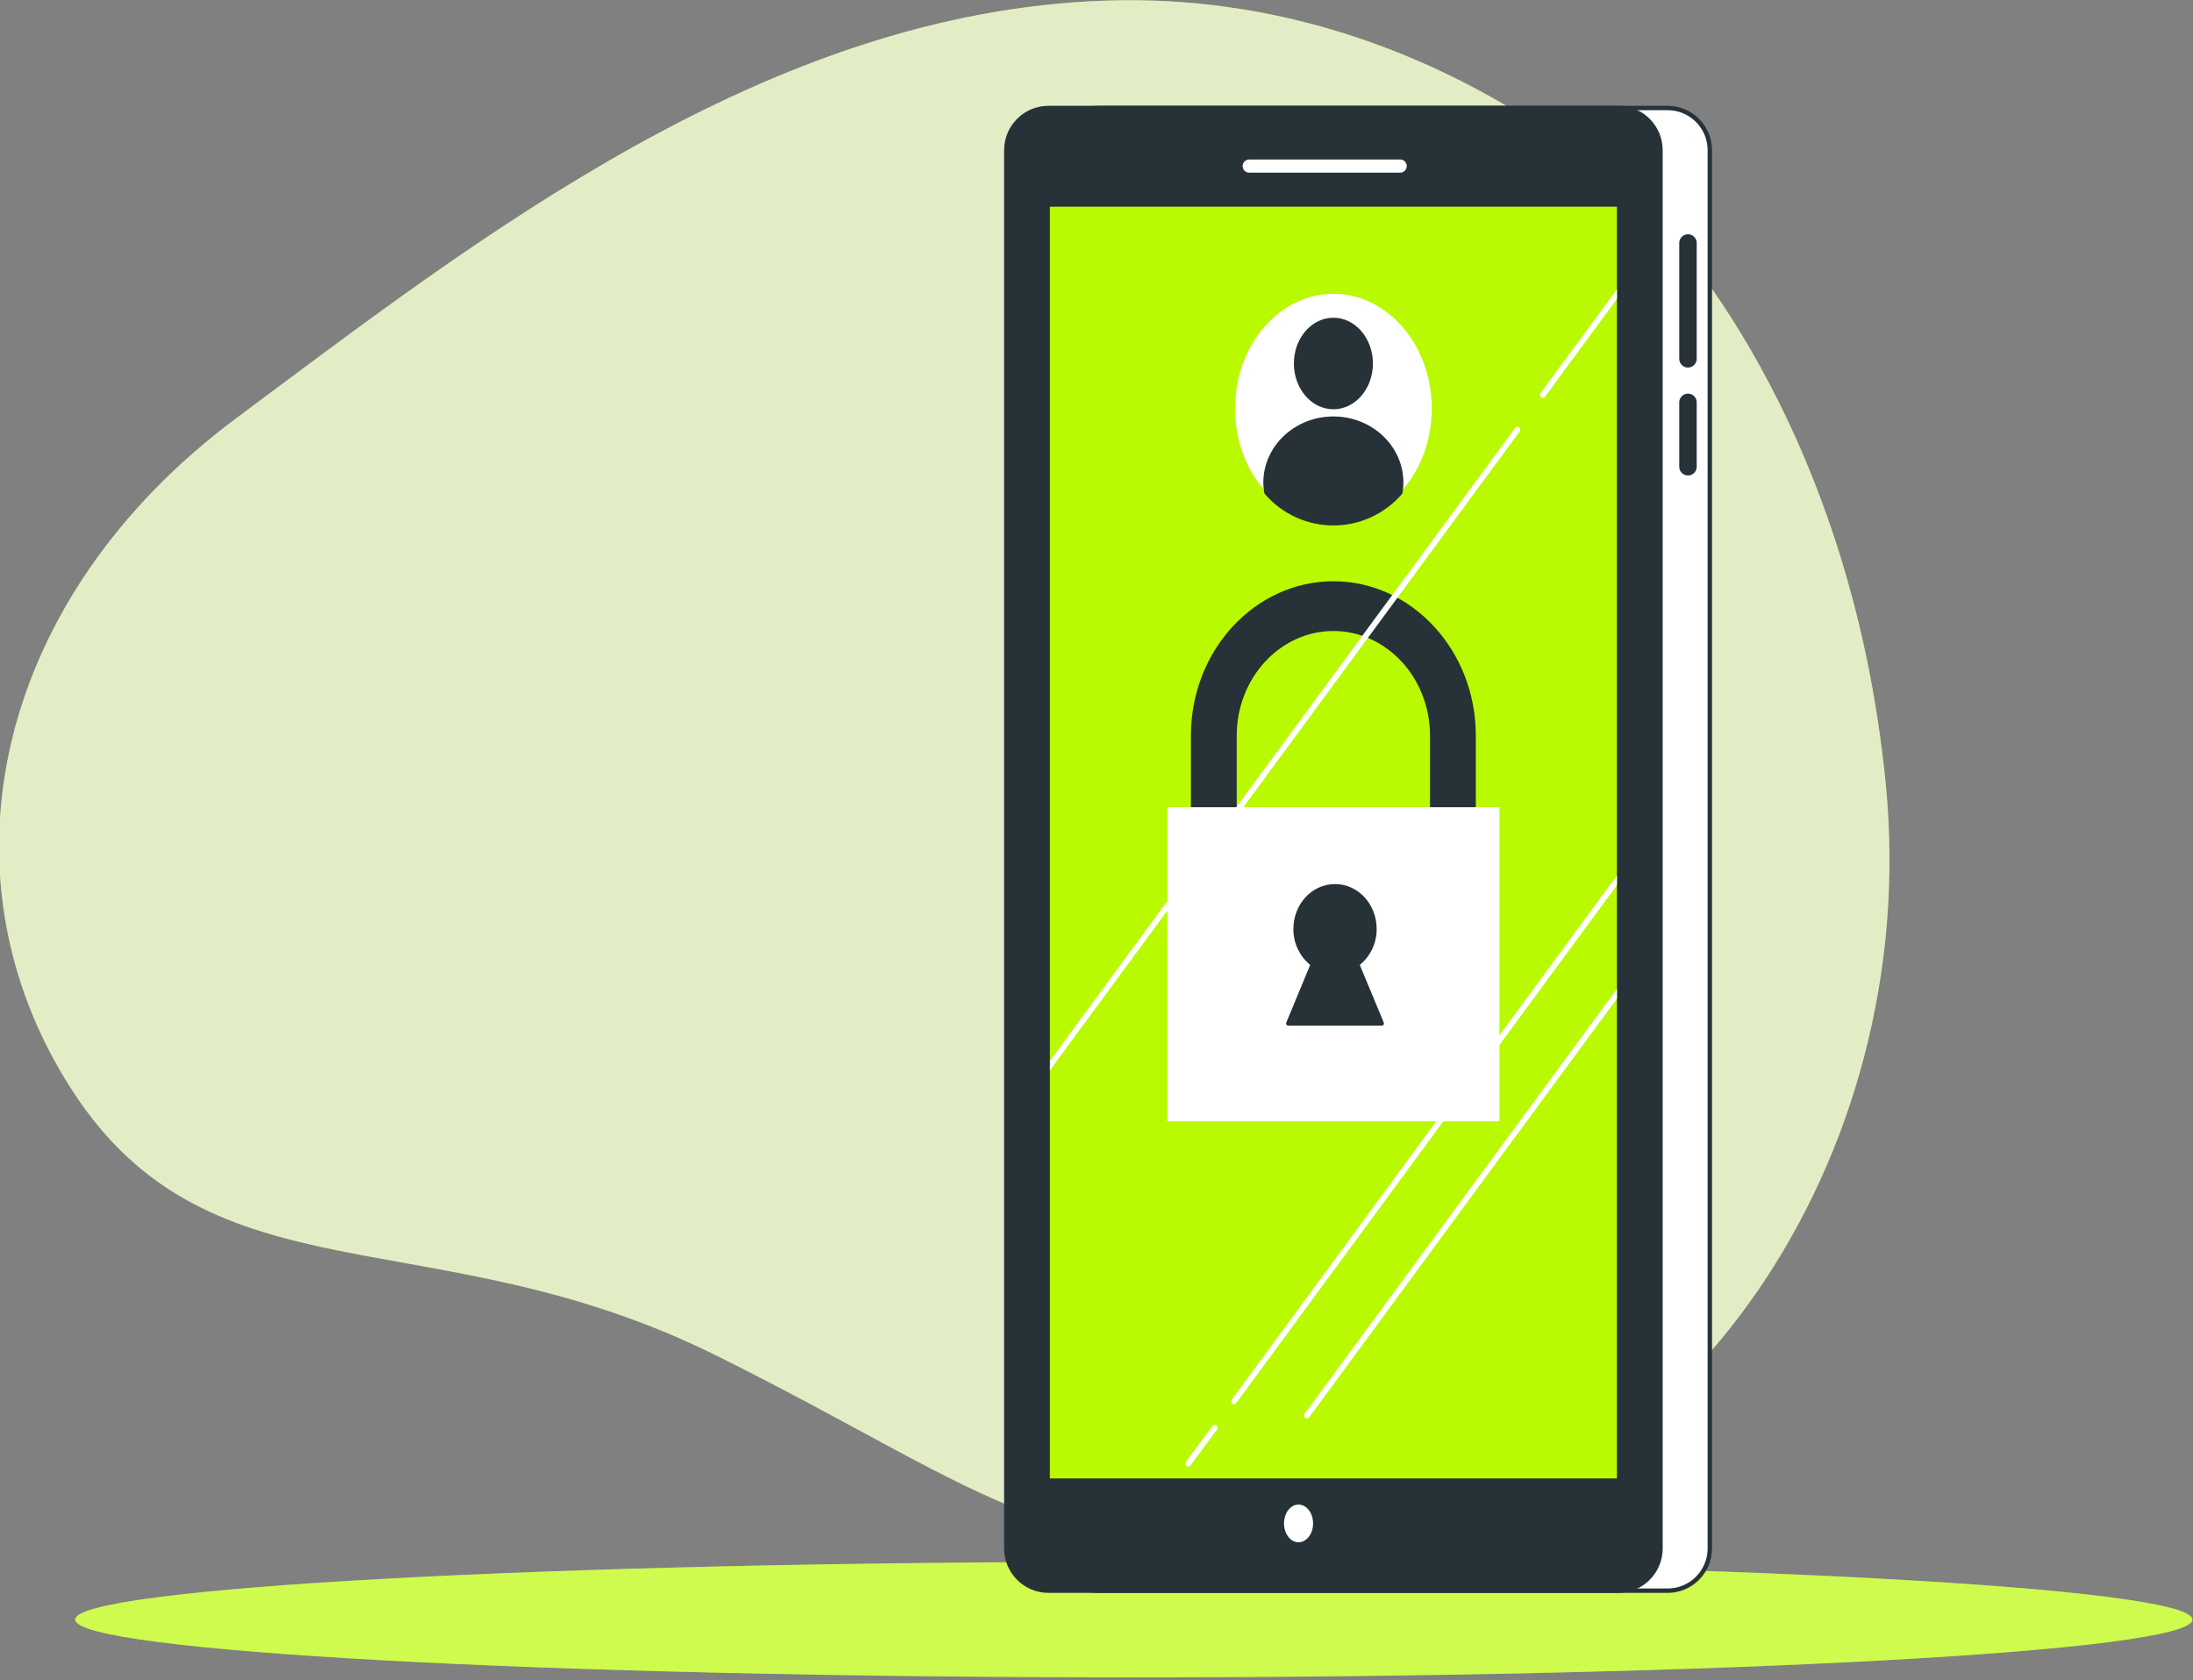 <svg width="500" height="383" viewBox="0 0 500 383" fill="none" xmlns="http://www.w3.org/2000/svg">
<rect x="0" y="0" width="500" height="383" fill="#808080" stroke="none"/>
<g clip-path="url(#clip0_117_47)">
<path d="M378.59 51.198C378.59 51.198 329.641 -2.432 252.146 0.134C174.65 2.699 108.547 54.663 53.897 95.319C-0.754 135.976 -15.404 199.125 16.365 248.425C48.134 297.726 98.76 276.973 163.21 308.973C227.66 340.973 239.903 359.149 311.696 351.368C383.489 343.587 438.14 264 429.994 179.222C421.848 94.444 378.59 51.198 378.59 51.198Z" fill="#B9FA02" fill-opacity="0.55"/>
<path opacity="0.7" d="M378.59 51.198C378.59 51.198 329.641 -2.432 252.146 0.134C174.65 2.699 108.547 54.663 53.897 95.319C-0.754 135.976 -15.404 199.125 16.365 248.426C48.134 297.726 98.76 276.973 163.21 308.973C227.66 340.973 239.903 359.149 311.696 351.368C383.489 343.587 438.14 264 429.994 179.222C421.848 94.444 378.59 51.198 378.59 51.198Z" fill="white"/>
<path d="M258.505 382.395C391.805 382.395 499.866 376.5 499.866 369.228C499.866 361.956 391.805 356.061 258.505 356.061C125.204 356.061 17.143 361.956 17.143 369.228C17.143 376.5 125.204 382.395 258.505 382.395Z" fill="#B9FA02"/>
<path opacity="0.3" d="M258.505 382.395C391.805 382.395 499.866 376.5 499.866 369.228C499.866 361.956 391.805 356.061 258.505 356.061C125.204 356.061 17.143 361.956 17.143 369.228C17.143 376.5 125.204 382.395 258.505 382.395Z" fill="white"/>
<path d="M380.207 24.62H250.31C244.992 24.62 240.681 28.931 240.681 34.249V353.009C240.681 358.327 244.992 362.638 250.31 362.638H380.207C385.525 362.638 389.836 358.327 389.836 353.009V34.249C389.836 28.931 385.525 24.62 380.207 24.62Z" fill="white" stroke="#263238" stroke-linecap="round" stroke-linejoin="round"/>
<path d="M384.851 83.793C384.326 83.793 383.821 83.585 383.45 83.213C383.078 82.841 382.869 82.337 382.869 81.812V55.246C382.909 54.746 383.135 54.279 383.503 53.938C383.872 53.597 384.355 53.408 384.857 53.408C385.359 53.408 385.843 53.597 386.211 53.938C386.58 54.279 386.806 54.746 386.845 55.246V81.763C386.85 82.028 386.802 82.291 386.704 82.537C386.606 82.783 386.46 83.007 386.274 83.197C386.088 83.386 385.867 83.536 385.623 83.638C385.378 83.741 385.116 83.793 384.851 83.793Z" fill="#263238"/>
<path d="M384.851 108.401C384.326 108.401 383.821 108.193 383.45 107.821C383.078 107.449 382.869 106.945 382.869 106.42V91.575C382.909 91.074 383.135 90.607 383.503 90.266C383.872 89.925 384.355 89.736 384.857 89.736C385.359 89.736 385.843 89.925 386.211 90.266C386.58 90.607 386.806 91.074 386.845 91.575V106.42C386.842 106.946 386.63 107.45 386.257 107.822C385.883 108.193 385.378 108.401 384.851 108.401Z" fill="#263238"/>
<path d="M368.961 24.62H239.064C233.746 24.62 229.435 28.931 229.435 34.249V353.009C229.435 358.327 233.746 362.638 239.064 362.638H368.961C374.279 362.638 378.59 358.327 378.59 353.009V34.249C378.59 28.931 374.279 24.62 368.961 24.62Z" fill="#263238" stroke="#263238" stroke-linecap="round" stroke-linejoin="round"/>
<path d="M368.657 47.125H239.368V337.046H368.657V47.125Z" fill="#B9FA02"/>
<path d="M284.815 37.86H319.234" stroke="white" stroke-width="3" stroke-linecap="round" stroke-linejoin="round"/>
<path d="M299.38 347.307C299.38 349.678 297.897 351.599 296.061 351.599C294.225 351.599 292.754 349.678 292.754 347.307C292.754 344.936 294.237 343.003 296.061 343.003C297.885 343.003 299.38 344.924 299.38 347.307Z" fill="white"/>
<path d="M304.012 119.271C316.394 119.271 326.432 107.567 326.432 93.131C326.432 78.694 316.394 66.991 304.012 66.991C291.63 66.991 281.593 78.694 281.593 93.131C281.593 107.567 291.63 119.271 304.012 119.271Z" fill="white"/>
<path d="M304.012 92.802C308.713 92.802 312.523 88.355 312.523 82.869C312.523 77.383 308.713 72.936 304.012 72.936C299.312 72.936 295.502 77.383 295.502 82.869C295.502 88.355 299.312 92.802 304.012 92.802Z" fill="#263238" stroke="#263238" stroke-linecap="round" stroke-linejoin="round"/>
<path d="M304.012 95.441C295.502 95.441 288.535 101.97 288.535 110.03C288.542 110.781 288.611 111.529 288.742 112.268C290.63 114.471 292.972 116.24 295.608 117.452C298.244 118.665 301.111 119.293 304.012 119.293C306.914 119.293 309.781 118.665 312.417 117.452C315.053 116.24 317.395 114.471 319.283 112.268C319.403 111.528 319.468 110.78 319.477 110.03C319.477 101.97 312.547 95.441 304.012 95.441Z" fill="#263238" stroke="#263238" stroke-linecap="round" stroke-linejoin="round"/>
<path d="M331.271 206.991H276.754C275.311 206.934 273.95 206.307 272.97 205.246C271.989 204.186 271.47 202.78 271.526 201.337V167.684C271.526 148.292 286.115 132.511 304.012 132.511C321.909 132.511 336.486 148.316 336.486 167.684V201.313C336.517 202.029 336.407 202.743 336.161 203.416C335.916 204.089 335.54 204.706 335.056 205.234C334.571 205.761 333.988 206.188 333.338 206.489C332.689 206.791 331.986 206.961 331.271 206.991ZM281.97 195.684H326.043V167.72C326.043 154.565 316.158 143.854 304.012 143.854C291.866 143.854 281.97 154.565 281.97 167.72V195.684Z" fill="#263238"/>
<path d="M341.86 184.024H266.164V255.635H341.86V184.024Z" fill="white"/>
<path d="M315.04 233.325L309.422 219.818C310.665 218.879 311.669 217.661 312.355 216.263C313.042 214.865 313.39 213.326 313.374 211.769C313.374 206.383 309.35 202.043 304.377 202.043C299.404 202.043 295.392 206.395 295.392 211.769C295.373 213.325 295.72 214.864 296.404 216.262C297.088 217.66 298.091 218.878 299.331 219.818L293.726 233.325H315.04Z" fill="#263238" stroke="#263238" stroke-linecap="round" stroke-linejoin="round"/>
<path d="M280.948 319.988C281.065 320.073 281.205 320.12 281.35 320.122C281.453 320.121 281.555 320.096 281.646 320.047C281.737 319.998 281.815 319.928 281.872 319.842L368.657 201.799V199.562L280.851 319.064C280.797 319.131 280.756 319.208 280.732 319.291C280.707 319.373 280.699 319.46 280.708 319.546C280.717 319.632 280.743 319.715 280.784 319.791C280.826 319.867 280.881 319.934 280.948 319.988Z" fill="white"/>
<path d="M351.198 89.654C351.146 89.724 351.109 89.803 351.088 89.888C351.067 89.972 351.064 90.06 351.077 90.146C351.091 90.232 351.121 90.314 351.167 90.389C351.213 90.463 351.273 90.527 351.343 90.578C351.486 90.679 351.663 90.72 351.835 90.693C352.008 90.666 352.163 90.572 352.267 90.432L368.657 68.146V65.957L351.198 89.654Z" fill="white"/>
<path d="M239.368 244.024L346.505 98.335C346.608 98.193 346.65 98.016 346.623 97.842C346.596 97.669 346.501 97.514 346.359 97.41C346.217 97.307 346.04 97.265 345.866 97.292C345.693 97.319 345.538 97.415 345.435 97.556L239.416 241.787L239.368 244.024Z" fill="white"/>
<path d="M270.881 334.359C270.985 334.357 271.087 334.332 271.179 334.286C271.272 334.239 271.353 334.173 271.416 334.091L277.495 325.872C277.547 325.802 277.584 325.723 277.605 325.638C277.626 325.554 277.63 325.466 277.616 325.38C277.602 325.294 277.572 325.211 277.526 325.137C277.48 325.063 277.42 324.999 277.35 324.948C277.207 324.847 277.031 324.806 276.858 324.833C276.685 324.86 276.53 324.954 276.426 325.094L270.347 333.301C270.294 333.37 270.256 333.449 270.234 333.533C270.213 333.617 270.208 333.705 270.221 333.791C270.233 333.877 270.262 333.959 270.307 334.034C270.352 334.109 270.41 334.173 270.48 334.225C270.594 334.315 270.736 334.363 270.881 334.359Z" fill="white"/>
<path d="M368.657 225.435L297.41 322.347C297.338 322.445 297.295 322.561 297.285 322.683C297.275 322.804 297.299 322.926 297.355 323.035C297.41 323.143 297.495 323.234 297.599 323.297C297.704 323.36 297.823 323.393 297.945 323.392C298.05 323.394 298.153 323.371 298.246 323.324C298.339 323.278 298.419 323.209 298.48 323.125L368.657 227.66V225.435Z" fill="white"/>
</g>
<defs>
<clipPath id="clip0_117_47">
<rect width="500" height="382.219" fill="white"/>
</clipPath>
</defs>
</svg>

